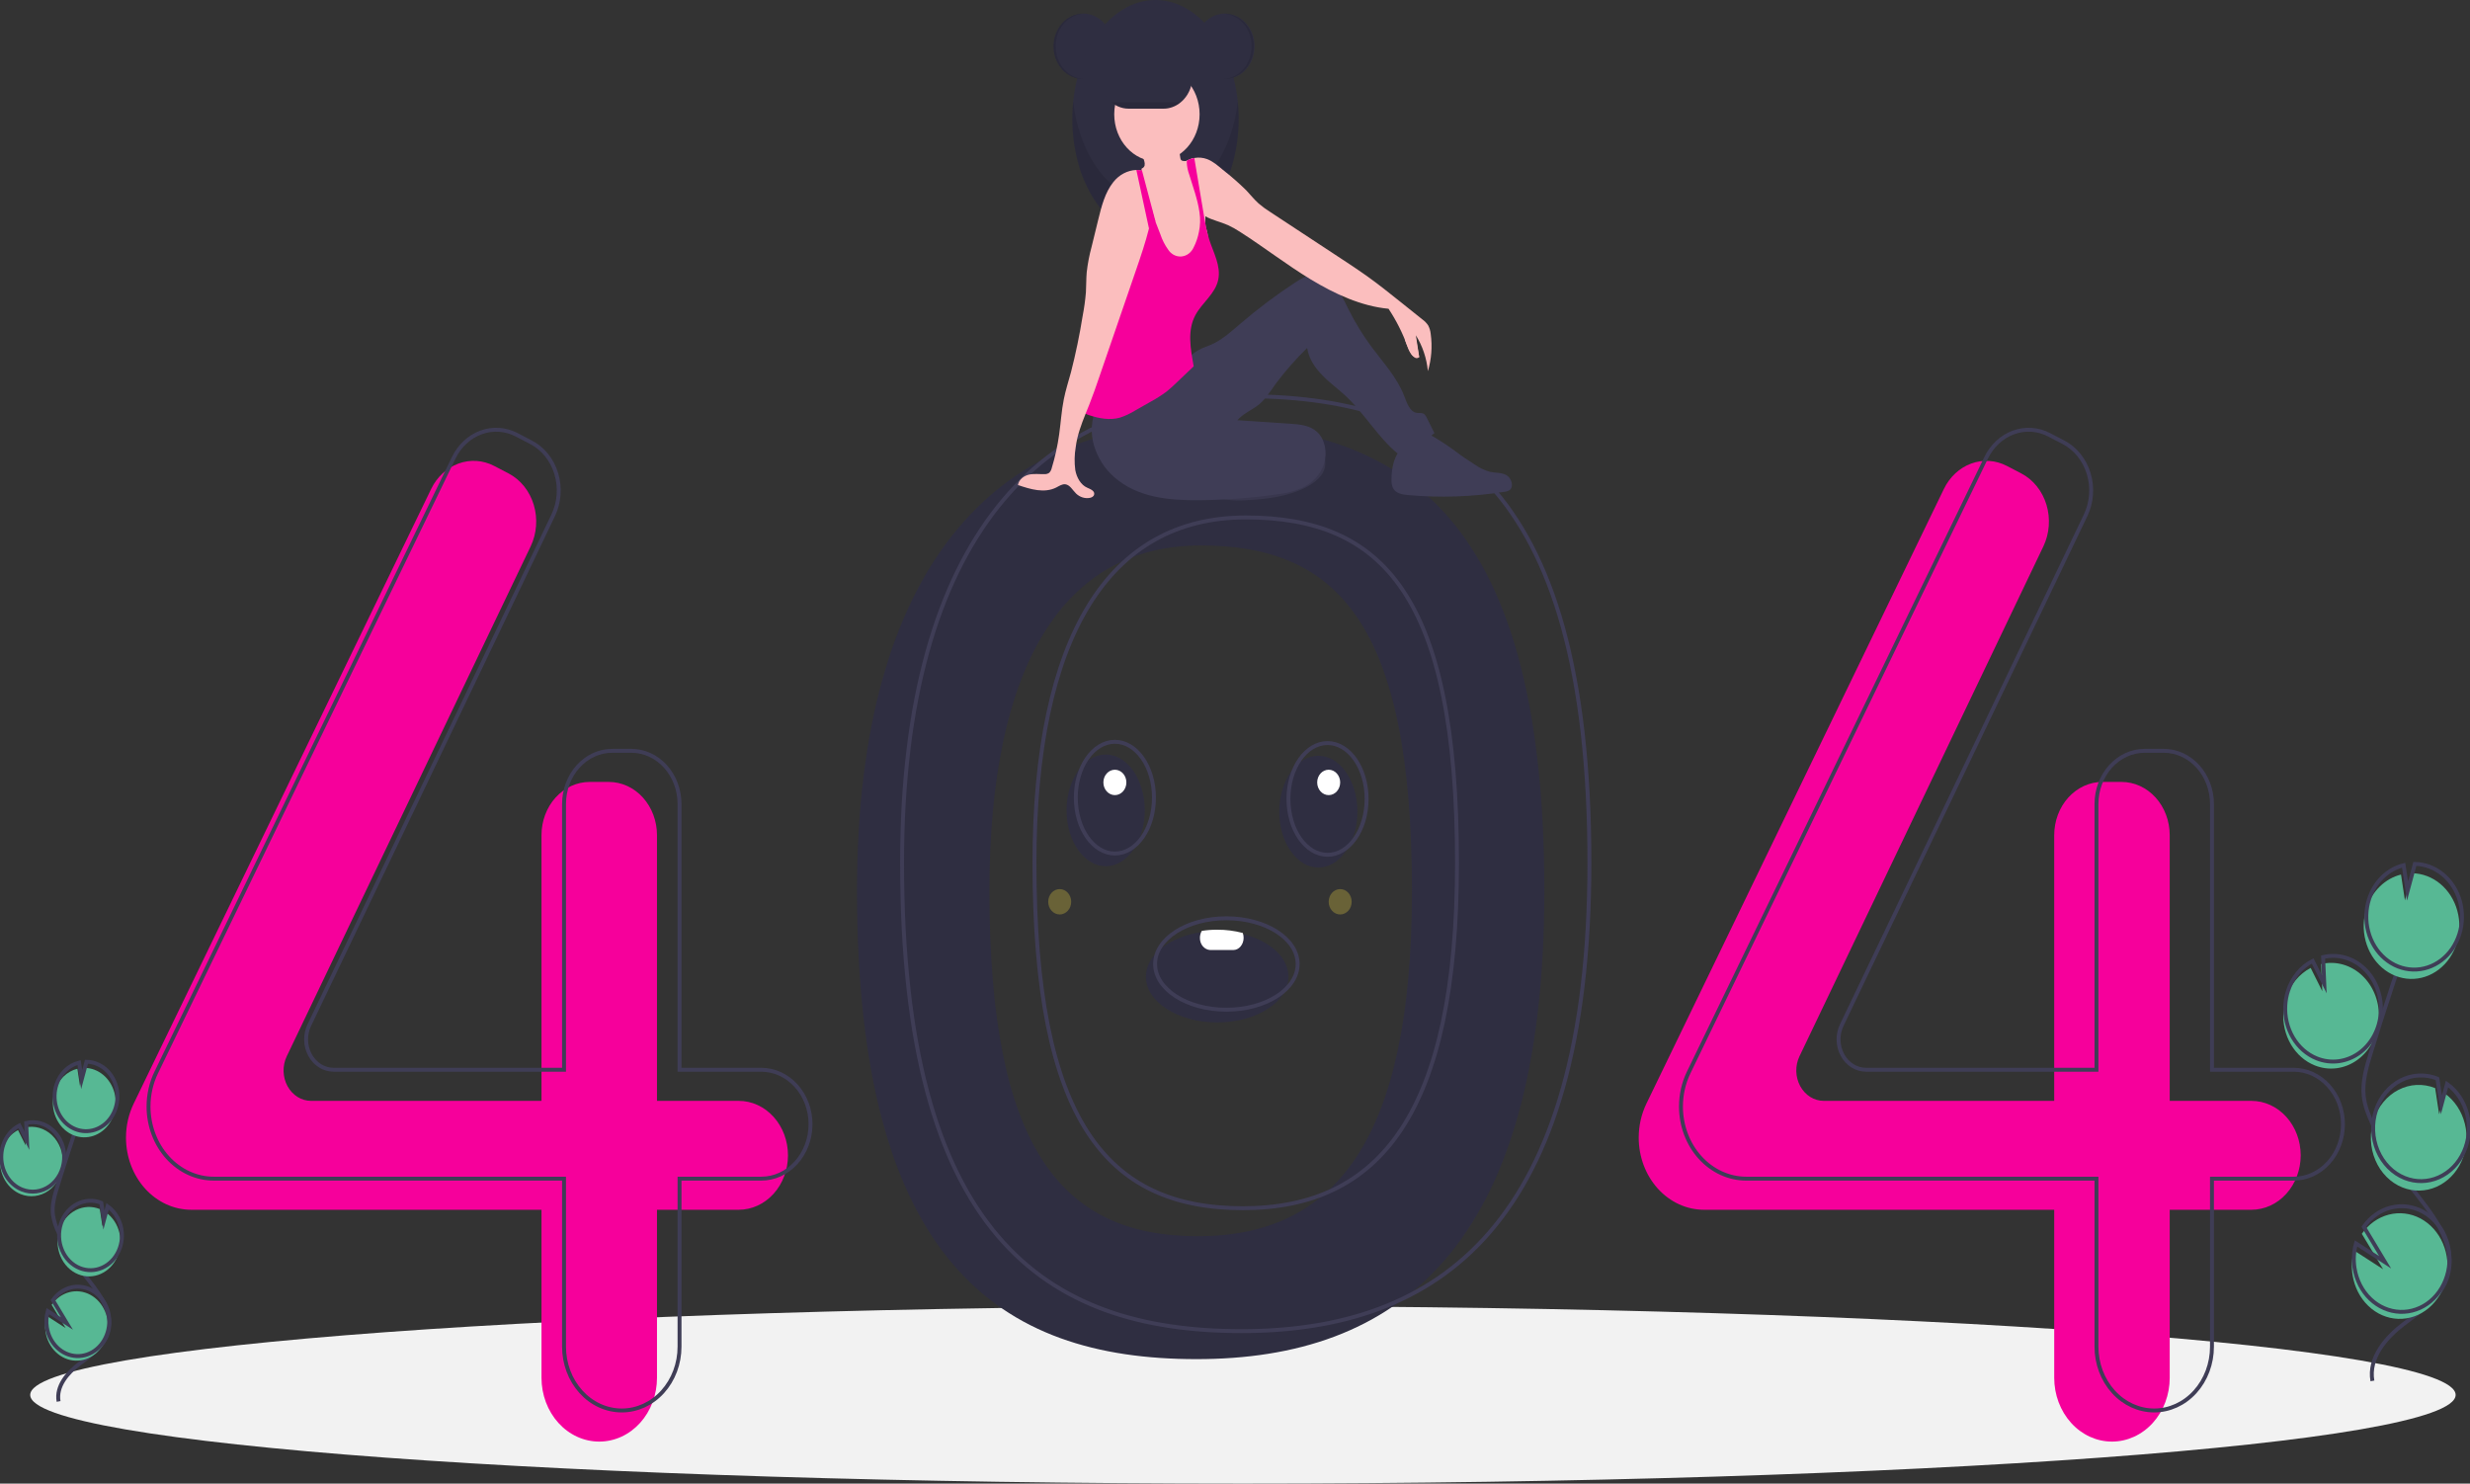 <svg
width='631'
height='379'
viewBox='0 0 631 379'
fill='none'
xmlns='http://www.w3.org/2000/svg'
>
<rect x="0" y="0" width="631" height="379" fill="#333333" stroke="none"/>
<g clip-path='url(#clip0)'>
    <path
        d='M317.524 379C488.625 379 627.33 368.857 627.33 356.346C627.33 343.834 488.625 333.692 317.524 333.692C146.423 333.692 7.719 343.834 7.719 356.346C7.719 368.857 146.423 379 317.524 379Z'
        fill='#F2F2F2'
    />
    <path
        d='M305.65 108.342C255.175 108.342 218.934 144.112 218.934 227.575C218.934 322.166 255.175 347.205 305.65 347.205C356.126 347.205 394.526 319.781 394.526 227.575C394.526 129.009 356.126 108.342 305.65 108.342ZM305.982 315.807C271.021 315.807 252.757 293.152 252.757 227.636C252.757 169.827 271.769 139.342 306.73 139.342C341.691 139.342 360.703 159.367 360.703 227.636C360.703 291.5 340.943 315.807 305.982 315.807Z'
        fill='#2F2E41'
    />
    <path
        d='M188.708 281.229H167.839V213.348C167.839 209.743 166.542 206.285 164.234 203.735C161.926 201.186 158.795 199.754 155.531 199.754H150.641C149.025 199.754 147.424 200.105 145.931 200.788C144.438 201.472 143.081 202.473 141.938 203.735C140.796 204.998 139.889 206.496 139.27 208.146C138.652 209.795 138.334 211.563 138.334 213.348V281.229H79.468C78.257 281.229 77.066 280.884 76.012 280.226C74.957 279.568 74.075 278.62 73.45 277.474C72.825 276.329 72.478 275.024 72.444 273.687C72.41 272.35 72.689 271.026 73.255 269.843L135.558 139.594C136.335 137.97 136.806 136.189 136.942 134.358C137.079 132.528 136.878 130.686 136.352 128.944C135.826 127.201 134.986 125.595 133.883 124.221C132.779 122.847 131.435 121.734 129.932 120.95L126.254 119.032C123.398 117.542 120.133 117.322 117.134 118.417C114.136 119.513 111.633 121.839 110.144 124.916L34.157 281.926C32.864 284.6 32.187 287.585 32.187 290.616C32.187 293.037 32.618 295.434 33.457 297.671C34.296 299.907 35.525 301.939 37.075 303.651C38.624 305.363 40.464 306.721 42.489 307.647C44.514 308.573 46.684 309.05 48.875 309.05H138.334V351.974C138.334 354.114 138.715 356.233 139.457 358.21C140.198 360.187 141.285 361.983 142.655 363.496C144.024 365.009 145.651 366.21 147.441 367.029C149.23 367.848 151.149 368.269 153.086 368.269H153.086C155.024 368.269 156.942 367.848 158.732 367.029C160.522 366.21 162.148 365.009 163.518 363.496C164.888 361.983 165.974 360.187 166.716 358.21C167.457 356.233 167.839 354.114 167.839 351.974V309.05H188.708C192.049 309.05 195.252 307.585 197.614 304.976C199.975 302.367 201.302 298.829 201.302 295.14C201.302 291.45 199.975 287.912 197.614 285.304C195.252 282.695 192.049 281.229 188.708 281.229Z'
        fill='#F6009B'
    />
    <path
        d='M575.157 281.229H554.287V213.348C554.287 209.743 552.99 206.285 550.682 203.735C548.374 201.186 545.244 199.754 541.98 199.754H537.089C535.473 199.754 533.873 200.105 532.379 200.788C530.886 201.472 529.529 202.473 528.387 203.735C527.244 204.998 526.337 206.496 525.719 208.146C525.1 209.795 524.782 211.563 524.782 213.348V281.229H465.916C464.705 281.229 463.514 280.884 462.46 280.226C461.406 279.568 460.523 278.62 459.898 277.474C459.273 276.329 458.926 275.024 458.892 273.687C458.858 272.35 459.138 271.026 459.703 269.843L522.007 139.594C522.783 137.97 523.254 136.189 523.391 134.358C523.527 132.528 523.326 130.686 522.8 128.944C522.275 127.201 521.435 125.595 520.331 124.221C519.228 122.847 517.883 121.734 516.38 120.95L512.702 119.032C509.846 117.542 506.581 117.322 503.583 118.417C500.584 119.513 498.081 121.839 496.593 124.916L420.606 281.926C419.312 284.6 418.635 287.585 418.635 290.616C418.635 295.505 420.393 300.194 423.523 303.651C426.653 307.108 430.897 309.05 435.324 309.05H524.782V351.974C524.782 356.296 526.336 360.44 529.103 363.496C531.869 366.552 535.622 368.269 539.534 368.269C543.447 368.269 547.199 366.552 549.966 363.496C552.733 360.44 554.287 356.296 554.287 351.974V309.05H575.157C578.497 309.05 581.7 307.585 584.062 304.976C586.423 302.367 587.75 298.829 587.75 295.14C587.75 291.45 586.423 287.912 584.062 285.304C581.7 282.695 578.497 281.229 575.157 281.229Z'
        fill='#F6009B'
    />
    <path
        d='M194.466 273.28H173.597V205.399C173.597 203.614 173.278 201.846 172.66 200.197C172.041 198.547 171.135 197.049 169.992 195.786C168.849 194.524 167.492 193.523 165.999 192.84C164.506 192.156 162.905 191.805 161.289 191.805H156.399C153.135 191.805 150.004 193.237 147.696 195.786C145.388 198.336 144.091 201.794 144.091 205.399V273.28H85.225C84.014 273.28 82.824 272.935 81.769 272.277C80.715 271.619 79.833 270.671 79.207 269.525C78.582 268.38 78.236 267.075 78.202 265.738C78.168 264.401 78.447 263.077 79.013 261.894L141.316 131.645C142.093 130.021 142.564 128.24 142.7 126.41C142.837 124.579 142.636 122.737 142.11 120.995C141.584 119.252 140.744 117.646 139.641 116.272C138.537 114.898 137.193 113.786 135.69 113.001L132.012 111.083C129.156 109.593 125.891 109.373 122.892 110.469C119.894 111.564 117.391 113.89 115.902 116.967L39.915 273.977C38.621 276.651 37.944 279.636 37.944 282.668V282.668C37.944 287.556 39.703 292.245 42.832 295.702C45.962 299.159 50.207 301.101 54.633 301.101H144.091V344.025C144.091 346.165 144.473 348.284 145.214 350.261C145.956 352.238 147.042 354.034 148.412 355.547C149.782 357.061 151.409 358.261 153.198 359.08C154.988 359.899 156.907 360.32 158.844 360.32H158.844C162.757 360.32 166.509 358.603 169.276 355.547C172.042 352.492 173.597 348.347 173.597 344.025V301.101H194.466C196.12 301.101 197.758 300.742 199.286 300.042C200.814 299.343 202.202 298.319 203.371 297.027C204.541 295.735 205.468 294.202 206.101 292.514C206.734 290.827 207.06 289.018 207.06 287.191V287.191C207.06 285.364 206.734 283.555 206.101 281.868C205.468 280.18 204.541 278.646 203.371 277.355C202.202 276.063 200.814 275.038 199.286 274.339C197.758 273.64 196.12 273.28 194.466 273.28V273.28Z'
        stroke='#3F3D56'
        stroke-miterlimit='10'
    />
    <path
        d='M585.951 273.28H565.081V205.399C565.081 201.794 563.784 198.336 561.476 195.786C559.168 193.237 556.038 191.805 552.773 191.805H547.883C546.267 191.805 544.667 192.156 543.173 192.84C541.68 193.523 540.323 194.524 539.181 195.786C538.038 197.049 537.131 198.547 536.513 200.197C535.894 201.846 535.576 203.614 535.576 205.399V273.28H476.71C475.499 273.28 474.308 272.935 473.254 272.277C472.2 271.619 471.317 270.671 470.692 269.525C470.067 268.38 469.72 267.075 469.686 265.738C469.652 264.401 469.932 263.077 470.497 261.894L532.8 131.645C533.577 130.021 534.048 128.24 534.185 126.41C534.321 124.579 534.12 122.737 533.594 120.995C533.069 119.252 532.228 117.646 531.125 116.272C530.021 114.898 528.677 113.786 527.174 113.001L523.496 111.083C520.64 109.593 517.375 109.373 514.377 110.469C511.378 111.564 508.875 113.89 507.386 116.967L431.4 273.977C430.106 276.651 429.429 279.636 429.429 282.668C429.429 287.556 431.187 292.245 434.317 295.702C437.447 299.159 441.691 301.101 446.118 301.101H535.576V344.025C535.576 348.347 537.13 352.492 539.897 355.547C542.663 358.603 546.416 360.32 550.328 360.32V360.32C554.241 360.32 557.993 358.603 560.76 355.547C563.527 352.492 565.081 348.347 565.081 344.025V301.101H585.951C587.604 301.101 589.242 300.742 590.77 300.042C592.298 299.343 593.686 298.319 594.856 297.027C596.025 295.735 596.953 294.202 597.586 292.514C598.219 290.827 598.544 289.018 598.544 287.191V287.191C598.544 283.502 597.217 279.963 594.856 277.355C592.494 274.746 589.291 273.28 585.951 273.28V273.28Z'
        stroke='#3F3D56'
        stroke-miterlimit='10'
    />
    <path
        d='M317.165 101.188C266.689 101.188 230.448 136.958 230.448 220.421C230.448 315.012 266.689 340.051 317.165 340.051C367.641 340.051 406.041 312.627 406.041 220.421C406.041 121.855 367.641 101.188 317.165 101.188ZM317.497 308.653C282.536 308.653 264.271 285.998 264.271 220.482C264.271 162.673 283.284 132.188 318.245 132.188C353.205 132.188 372.218 152.213 372.218 220.482C372.218 284.346 352.457 308.653 317.497 308.653V308.653Z'
        stroke='#3F3D56'
        stroke-miterlimit='10'
    />
    <path
        d='M276.705 20.209C280.89 20.209 284.282 16.462 284.282 11.839C284.282 7.217 280.89 3.47 276.705 3.47C272.52 3.47 269.128 7.217 269.128 11.839C269.128 16.462 272.52 20.209 276.705 20.209Z'
        fill='#2F2E41'
    />
    <path
        d='M295.186 60.83C306.923 60.83 316.439 47.213 316.439 30.415C316.439 13.617 306.923 0 295.186 0C283.449 0 273.934 13.617 273.934 30.415C273.934 47.213 283.449 60.83 295.186 60.83Z'
        fill='#2F2E41'
    />
    <path
        opacity='0.1'
        d='M295.186 51.644C284.54 51.644 275.722 40.44 274.175 25.822C274.014 27.346 273.933 28.88 273.934 30.415C273.934 47.213 283.449 60.83 295.186 60.83C306.923 60.83 316.439 47.213 316.439 30.415C316.439 28.88 316.358 27.346 316.197 25.822C314.65 40.44 305.833 51.644 295.186 51.644Z'
        fill='black'
    />
    <path
        d='M338.432 119.486C337.976 121.558 336.008 123.217 333.829 124.376C329.247 126.813 323.595 127.541 318.112 127.785C316.714 127.879 315.311 127.85 313.916 127.699C311.214 127.41 308.679 126.123 306.722 124.046C306.582 123.945 306.467 123.807 306.389 123.644C306.311 123.482 306.271 123.3 306.274 123.116C306.276 122.931 306.321 122.751 306.404 122.591C306.487 122.431 306.605 122.297 306.747 122.201C309.666 118.66 314.536 116.488 319.443 114.925C323.163 113.739 329.651 110.669 333.708 111.083C337.639 111.485 339.009 116.87 338.432 119.486Z'
        fill='#3F3D56'
    />
    <path
        opacity='0.1'
        d='M338.432 119.486C337.976 121.558 336.008 123.217 333.829 124.376C329.247 126.813 323.595 127.541 318.112 127.785C316.714 127.879 315.311 127.85 313.916 127.699C311.214 127.41 308.679 126.123 306.722 124.046C306.582 123.945 306.467 123.807 306.389 123.644C306.311 123.482 306.271 123.3 306.274 123.116C306.276 122.931 306.321 122.751 306.404 122.591C306.487 122.431 306.605 122.297 306.747 122.201C309.666 118.66 314.536 116.488 319.443 114.925C323.163 113.739 329.651 110.669 333.708 111.083C337.639 111.485 339.009 116.87 338.432 119.486Z'
        fill='black'
    />
    <path
        d='M280.172 104.003C278.773 107.031 278.52 110.548 279.468 113.782C280.432 116.992 282.237 119.813 284.653 121.889C290.582 127.138 298.742 127.861 306.34 127.788C312.998 127.724 319.648 127.22 326.252 126.28C328.466 126.064 330.641 125.506 332.714 124.623C335.194 123.438 337.373 121.264 338.256 118.444C339.138 115.623 338.512 112.169 336.415 110.287C334.573 108.633 332.032 108.405 329.662 108.248L316.103 107.348C317.442 105.85 319.226 105.003 320.857 103.915C323.022 102.47 324.46 100.045 326.034 97.859C328.458 94.658 331.097 91.662 333.926 88.896C334.367 91.692 335.969 93.988 337.854 95.917C339.738 97.847 341.911 99.4 343.87 101.237C348.615 105.686 352.031 111.725 357.021 115.833C360.454 114.837 363.663 113.067 366.447 110.636L364.507 106.755C364.346 106.356 364.094 106.009 363.776 105.748C363.227 105.375 362.52 105.567 361.882 105.462C360.179 105.18 359.435 103.007 358.766 101.253C356.931 96.439 353.417 92.703 350.416 88.666C348.201 85.685 346.236 82.489 344.545 79.115C343.537 77.103 342.614 75.008 341.246 73.274C339.878 71.541 337.961 70.178 335.879 70.173C334.039 70.169 332.342 71.2 330.761 72.238C325.944 75.399 321.309 78.886 316.883 82.682C314.566 84.668 312.265 86.766 309.548 87.984C308.404 88.497 307.198 88.847 306.1 89.471C304.178 90.564 302.719 92.413 301.149 94.054C295.547 99.907 287.878 103.7 280.172 104.003Z'
        fill='#3F3D56'
    />
    <path
        d='M308.525 62.34C308.462 64.13 308.118 65.893 307.507 67.552C307.197 68.379 306.737 69.127 306.154 69.749C305.571 70.371 304.879 70.853 304.12 71.167C303.042 71.486 301.911 71.526 300.817 71.285C299.863 71.175 298.943 70.829 298.126 70.273C296.855 69.307 296.221 67.584 295.99 65.898C295.759 64.214 295.862 62.493 295.715 60.797C295.571 59.427 295.335 58.071 295.009 56.739C294.909 56.296 294.807 55.855 294.707 55.414C294.609 54.973 294.513 54.532 294.425 54.092C294.343 53.677 294.268 53.261 294.203 52.842C294.149 52.489 294.101 52.134 294.066 51.777C294.034 50.718 293.874 49.668 293.591 48.656C293.326 47.999 292.993 47.378 292.601 46.804C292.432 46.539 292.27 46.273 292.12 45.998C291.687 45.282 291.486 44.425 291.549 43.567C291.567 43.434 291.596 43.304 291.636 43.177C291.651 43.128 291.667 43.079 291.686 43.032C291.852 42.982 292.005 42.888 292.131 42.758C292.257 42.629 292.352 42.467 292.408 42.287C292.472 41.901 292.442 41.503 292.322 41.134C292.183 40.618 291.994 40.12 291.758 39.65C291.603 39.339 291.076 38.78 291.072 38.425C291.065 37.71 292.329 37.135 292.841 36.853C294.403 35.989 296.146 35.599 297.89 35.722C299.008 35.806 300.22 36.185 300.837 37.22C301.392 38.153 301.318 39.362 301.554 40.446C301.579 40.603 301.64 40.751 301.73 40.876C301.851 40.998 302.002 41.075 302.164 41.097C302.438 41.157 302.719 41.169 302.996 41.133H302.998C303.071 41.127 303.144 41.115 303.216 41.099C303.648 41.011 304.056 40.816 304.41 40.529C304.639 40.462 304.87 40.407 305.103 40.364C305.112 40.363 305.121 40.361 305.13 40.358C306.056 43.585 306.176 47.045 306.934 50.331C307.309 51.967 307.847 53.581 307.923 55.263C307.928 55.337 307.93 55.412 307.932 55.488C307.943 56.029 307.904 56.574 307.925 57.113C307.932 57.355 307.956 57.597 307.999 57.835C308.081 58.218 308.185 58.596 308.307 58.966L308.313 58.984C308.348 59.103 308.381 59.223 308.409 59.344C308.429 59.431 308.448 59.517 308.462 59.605L308.464 59.611C308.601 60.513 308.622 61.432 308.525 62.34Z'
        fill='#FBBEBE'
    />
    <path
        d='M295.555 41.234C301.577 41.234 306.458 35.842 306.458 29.19C306.458 22.539 301.577 17.147 295.555 17.147C289.533 17.147 284.651 22.539 284.651 29.19C284.651 35.842 289.533 41.234 295.555 41.234Z'
        fill='#FBBEBE'
    />
    <path
        d='M364.779 94.809C364.463 91.523 363.406 88.377 361.704 85.66C361.987 87.517 362.27 89.374 362.554 91.23C362.201 91.343 361.826 91.34 361.475 91.221C361.124 91.101 360.812 90.871 360.577 90.559C360.118 89.926 359.767 89.206 359.54 88.434C358.301 85.037 356.682 81.826 354.719 78.875C347.777 78.236 340.916 75.057 334.811 71.353C328.706 67.65 322.991 63.21 316.967 59.35C315.922 58.653 314.834 58.039 313.71 57.513C311.825 56.678 309.709 56.245 307.922 55.263C307.802 55.198 307.682 55.129 307.564 55.057C307.16 54.815 306.778 54.531 306.422 54.21C306.229 54.037 306.047 53.852 305.875 53.655C304.983 52.509 304.276 51.203 303.785 49.793C302.826 47.449 302.484 44.622 301.526 42.279C301.966 41.825 302.461 41.439 302.996 41.134H302.997C303.075 41.089 303.153 41.046 303.232 41.005C303.611 40.808 304.005 40.649 304.409 40.529C304.638 40.462 304.869 40.407 305.102 40.364C305.112 40.363 305.121 40.361 305.13 40.358C306.21 40.164 307.316 40.26 308.355 40.64C309.874 41.207 311.155 42.34 312.432 43.412C314.506 45.026 316.496 46.769 318.392 48.633C319.445 49.748 320.406 50.972 321.539 51.985C322.48 52.788 323.473 53.514 324.509 54.159C330.639 58.192 336.769 62.225 342.9 66.257C344.976 67.623 347.053 68.989 349.082 70.434C352.165 72.63 355.136 75.01 358.106 77.388C359.856 78.789 361.606 80.19 363.355 81.591C363.928 81.996 364.432 82.51 364.842 83.11C365.204 83.791 365.43 84.551 365.502 85.337C365.941 88.513 365.693 91.759 364.779 94.809Z'
        fill='#FBBEBE'
    />
    <path
        d='M311.229 71.397C310.493 75.041 307.159 77.244 305.417 80.444C303.251 84.417 304.134 89.034 304.947 93.584C303.461 94.999 301.975 96.413 300.488 97.828C299.667 98.606 298.847 99.387 297.963 100.075C296.675 101.028 295.329 101.882 293.935 102.631C292.619 103.378 291.303 104.126 289.987 104.874C288.764 105.634 287.468 106.241 286.123 106.683C283.53 107.418 280.777 106.903 278.212 106.052C277.909 105.964 277.618 105.833 277.347 105.662C277.187 105.557 277.047 105.417 276.936 105.252C276.684 104.751 276.592 104.17 276.676 103.605C276.936 98.836 277.992 94.168 279.043 89.534C279.605 86.754 280.361 84.026 281.303 81.375C282.228 79.103 283.29 76.903 284.484 74.79C285.801 72.131 287.362 69.628 289.141 67.321C290.007 66.433 290.736 65.395 291.299 64.247C291.956 62.593 291.702 60.697 291.835 58.897C291.937 57.544 292.262 56.223 292.795 55V54.998C293.079 54.339 293.422 53.713 293.818 53.128C293.998 53.589 294.177 54.05 294.356 54.51C294.474 54.812 294.591 55.114 294.707 55.414C294.859 55.802 295.009 56.189 295.158 56.574C295.589 57.68 296.019 58.786 296.448 59.891C296.912 61.283 297.573 62.584 298.407 63.747C298.788 64.342 299.302 64.818 299.9 65.128C300.497 65.439 301.157 65.572 301.815 65.516C302.474 65.461 303.107 65.218 303.655 64.81C304.203 64.403 304.645 63.846 304.94 63.194C305.561 61.975 306.011 60.66 306.274 59.293C306.639 57.628 306.689 55.898 306.422 54.21C305.977 50.96 304.725 47.641 303.816 44.622C303.446 43.615 303.232 42.547 303.182 41.462C303.184 41.34 303.195 41.219 303.216 41.099C303.221 41.068 303.227 41.036 303.232 41.005C303.611 40.808 304.005 40.649 304.409 40.529C304.639 40.462 304.87 40.407 305.102 40.364C305.903 45.149 306.704 49.934 307.507 54.718C307.525 54.831 307.546 54.943 307.564 55.057C307.679 55.743 307.795 56.429 307.924 57.113C308.041 57.733 308.167 58.352 308.307 58.966L308.313 58.984C308.361 59.193 308.41 59.399 308.462 59.605L308.464 59.611C308.606 60.175 308.765 60.734 308.945 61.285C310.031 64.606 311.925 67.95 311.229 71.397Z'
        fill='#F6009B'
    />
    <path
        d='M355.479 122.602C355.445 123.304 355.568 124.005 355.838 124.642C356.52 126.019 358.157 126.332 359.574 126.461C367.851 127.213 376.177 126.932 384.397 125.626C384.843 125.592 385.276 125.444 385.661 125.193C386.829 124.288 386.109 122.082 384.833 121.376C383.557 120.67 382.042 120.84 380.642 120.534C379.251 120.147 377.927 119.513 376.72 118.655C373.881 116.853 371.083 114.975 368.326 113.019C366.685 111.855 364.748 110.613 362.899 111.303C357.892 113.174 355.446 116.637 355.479 122.602Z'
        fill='#3F3D56'
    />
    <path
        d='M294.467 53.836V53.838C294.454 53.924 294.441 54.008 294.424 54.092C294.404 54.23 294.38 54.371 294.356 54.51C294.127 55.806 293.846 57.096 293.522 58.378C292.635 61.92 291.447 65.404 290.268 68.838C287.104 78.044 283.94 87.251 280.775 96.458C279.976 98.777 279.18 101.098 278.272 103.37C277.969 104.127 277.657 104.89 277.347 105.662C276.234 108.424 275.166 111.276 274.811 114.215C274.48 116.15 274.442 118.131 274.698 120.08C275.053 122.007 276.112 123.889 277.77 124.601C278.579 124.95 279.738 125.418 279.516 126.346C279.396 126.857 278.871 127.106 278.4 127.191C277.778 127.301 277.141 127.258 276.536 127.065C275.93 126.873 275.37 126.535 274.896 126.077C274.011 125.209 273.331 123.86 272.154 123.715C271.339 123.617 270.588 124.156 269.842 124.534C266.796 126.071 263.248 124.995 260.049 123.903C260.3 122.472 261.601 121.529 262.893 121.243C264.185 120.955 265.521 121.159 266.839 121.121C267.26 121.146 267.679 121.027 268.038 120.78C268.359 120.454 268.585 120.028 268.685 119.559C269.533 116.781 270.165 113.928 270.572 111.031C270.997 108.003 271.174 104.929 271.78 101.939C272.251 99.606 272.98 97.346 273.604 95.056C274.812 90.34 275.804 85.56 276.576 80.734C276.966 78.729 277.246 76.7 277.413 74.657C277.518 72.963 277.468 71.261 277.616 69.573C277.864 67.376 278.279 65.207 278.856 63.087C279.422 60.775 279.987 58.463 280.551 56.153C281.388 52.734 282.286 49.182 284.408 46.525C285.145 45.589 286.048 44.83 287.061 44.296C288.074 43.762 289.176 43.463 290.298 43.418C290.718 43.417 291.138 43.467 291.549 43.567C291.617 43.585 291.685 43.603 291.754 43.624C292.202 43.753 292.631 43.95 293.031 44.208C293.685 43.748 294.018 43.91 294.452 44.618C294.833 45.368 295.012 46.222 294.969 47.08C295.006 49.345 294.838 51.608 294.467 53.836Z'
        fill='#FBBEBE'
    />
    <path
        d='M295.186 56.543L295.158 56.574L295.009 56.739L293.523 58.378L292.795 55L290.298 43.418C290.719 43.417 291.138 43.467 291.549 43.567C291.567 43.434 291.596 43.303 291.636 43.177L291.754 43.624L292.6 46.804L294.203 52.842L294.467 53.836V53.838L295.186 56.543Z'
        fill='#F6009B'
    />
    <path
        d='M304.615 19.593C304.613 20.666 304.421 21.727 304.048 22.717C303.675 23.708 303.129 24.607 302.441 25.364C302.192 25.639 301.925 25.895 301.642 26.127C300.367 27.189 298.814 27.764 297.217 27.765H288.351C286.392 27.761 284.514 26.899 283.129 25.368C281.745 23.837 280.968 21.761 280.968 19.597C280.968 17.433 281.745 15.357 283.129 13.826C284.514 12.295 286.392 11.433 288.351 11.43H297.217C299.176 11.435 301.054 12.297 302.44 13.826C303.826 15.356 304.608 17.429 304.615 19.593Z'
        fill='#2F2E41'
    />
    <path
        d='M312.927 20.209C317.111 20.209 320.504 16.462 320.504 11.839C320.504 7.217 317.111 3.47 312.927 3.47C308.742 3.47 305.35 7.217 305.35 11.839C305.35 16.462 308.742 20.209 312.927 20.209Z'
        fill='#2F2E41'
    />
    <path
        opacity='0.1'
        d='M312.742 3.47C312.649 3.47 312.557 3.474 312.465 3.478C314.425 3.557 316.281 4.472 317.642 6.031C319.004 7.591 319.765 9.673 319.765 11.839C319.765 14.006 319.004 16.088 317.642 17.647C316.281 19.207 314.425 20.122 312.465 20.201C312.557 20.204 312.649 20.209 312.742 20.209C314.752 20.209 316.679 19.327 318.1 17.757C319.521 16.188 320.319 14.059 320.319 11.839C320.319 9.62 319.521 7.491 318.1 5.921C316.679 4.352 314.752 3.47 312.742 3.47Z'
        fill='black'
    />
    <path
        opacity='0.1'
        d='M276.705 3.47C276.798 3.47 276.89 3.474 276.982 3.478C275.022 3.557 273.166 4.472 271.805 6.031C270.443 7.591 269.683 9.673 269.683 11.839C269.683 14.006 270.443 16.088 271.805 17.647C273.166 19.207 275.022 20.122 276.982 20.201C276.89 20.204 276.798 20.209 276.705 20.209C274.697 20.207 272.771 19.324 271.352 17.755C269.932 16.185 269.135 14.058 269.135 11.839C269.135 9.621 269.932 7.493 271.352 5.924C272.771 4.355 274.697 3.472 276.705 3.47Z'
        fill='black'
    />
    <path
        opacity='0.1'
        d='M301.642 26.127C300.367 27.189 298.814 27.764 297.217 27.765H288.351C286.754 27.764 285.2 27.189 283.925 26.127H301.642Z'
        fill='black'
    />
    <path
        d='M358.896 86.77C358.896 86.77 360.806 92.849 362.554 91.23L361.16 83.284L358.896 86.77Z'
        fill='#FBBEBE'
    />
    <path
        d='M591.34 272.169C593.119 272.883 595.024 273.131 596.905 272.894C598.786 272.656 600.591 271.939 602.178 270.8C603.765 269.66 605.091 268.129 606.051 266.327C607.011 264.525 607.579 262.501 607.711 260.415C607.842 258.329 607.532 256.238 606.807 254.306C606.082 252.375 604.96 250.656 603.531 249.285C602.101 247.914 600.403 246.929 598.57 246.406C596.737 245.884 594.819 245.839 592.968 246.275L593.274 253.224L590.297 247.269C587.376 248.785 585.119 251.52 584.023 254.873C583.633 256.048 583.397 257.277 583.32 258.525C583.132 261.453 583.813 264.369 585.26 266.831C586.708 269.293 588.842 271.167 591.34 272.169Z'
        fill='#57B894'
    />
    <path
        d='M606.068 352.767C605.018 346.857 609.571 341.618 614.068 338.212C618.565 334.807 623.82 331.461 625.355 325.681C627.56 317.375 620.991 309.768 615.878 303.209C612.085 298.34 608.827 292.993 606.174 287.278C605.11 284.986 604.132 282.591 603.853 280.034C603.449 276.352 604.52 272.689 605.599 269.177C609.193 257.477 613.036 245.876 617.127 234.373'
        stroke='#3F3D56'
        stroke-miterlimit='10'
    />
    <path
        d='M591.843 270.379C593.622 271.094 595.527 271.342 597.408 271.105C599.289 270.867 601.094 270.15 602.681 269.011C604.268 267.871 605.594 266.34 606.554 264.538C607.514 262.736 608.082 260.712 608.213 258.626C608.345 256.54 608.035 254.449 607.31 252.517C606.585 250.586 605.463 248.867 604.034 247.496C602.604 246.125 600.906 245.14 599.073 244.617C597.24 244.095 595.322 244.05 593.471 244.486L593.777 251.435L590.8 245.479C587.879 246.996 585.622 249.731 584.526 253.084C584.136 254.259 583.9 255.488 583.823 256.736C583.635 259.664 584.316 262.58 585.763 265.042C587.211 267.504 589.345 269.378 591.843 270.379V270.379Z'
        stroke='#3F3D56'
        stroke-miterlimit='10'
    />
    <path
        d='M604.575 231.973C605.273 229.845 606.445 227.946 607.982 226.449C609.52 224.953 611.374 223.909 613.373 223.412L614.379 230.018L616.245 223.08C618.836 223.122 621.347 224.073 623.417 225.795C625.486 227.516 627.007 229.92 627.759 232.659C628.511 235.397 628.456 238.329 627.602 241.031C626.747 243.733 625.137 246.064 623.004 247.69C620.872 249.315 618.327 250.149 615.737 250.073C613.147 249.996 610.646 249.012 608.595 247.264C606.544 245.515 605.049 243.091 604.327 240.343C603.604 237.594 603.691 234.663 604.575 231.973H604.575Z'
        fill='#57B894'
    />
    <path
        d='M605.246 229.588C605.944 227.46 607.116 225.56 608.653 224.064C610.191 222.568 612.044 221.523 614.044 221.026L615.05 227.633L616.916 220.694C619.507 220.737 622.018 221.687 624.088 223.409C626.157 225.131 627.678 227.535 628.43 230.273C629.182 233.012 629.127 235.944 628.272 238.645C627.418 241.347 625.808 243.679 623.675 245.304C621.543 246.929 618.998 247.764 616.408 247.687C613.817 247.611 611.316 246.627 609.266 244.878C607.215 243.129 605.72 240.705 604.998 237.957C604.275 235.209 604.362 232.278 605.246 229.588H605.246Z'
        stroke='#3F3D56'
        stroke-miterlimit='10'
    />
    <path
        d='M613.732 303.342C616.554 304.473 619.653 304.417 622.44 303.186C625.227 301.954 627.506 299.633 628.842 296.665C630.179 293.697 630.481 290.289 629.689 287.091C628.897 283.893 627.068 281.129 624.55 279.325L623.116 284.657L622.1 277.973C622.089 277.968 622.079 277.963 622.068 277.96C620.559 277.354 618.957 277.083 617.353 277.161C615.749 277.24 614.174 277.666 612.719 278.417C611.265 279.168 609.958 280.228 608.874 281.537C607.791 282.846 606.951 284.377 606.404 286.045C605.856 287.712 605.611 289.482 605.683 291.254C605.755 293.026 606.143 294.764 606.823 296.371C607.504 297.977 608.464 299.42 609.65 300.616C610.835 301.812 612.222 302.739 613.732 303.342H613.732Z'
        fill='#57B894'
    />
    <path
        d='M614.314 300.926C617.136 302.057 620.235 302.001 623.022 300.769C625.809 299.538 628.088 297.217 629.424 294.249C630.761 291.28 631.063 287.873 630.271 284.675C629.479 281.477 627.65 278.713 625.132 276.909L623.698 282.241L622.682 275.557C622.672 275.551 622.661 275.547 622.65 275.544C621.141 274.938 619.539 274.666 617.935 274.745C616.331 274.823 614.756 275.25 613.301 276.001C611.847 276.752 610.54 277.812 609.456 279.121C608.373 280.429 607.533 281.961 606.986 283.628C606.438 285.296 606.193 287.066 606.265 288.837C606.337 290.609 606.725 292.348 607.405 293.954C608.086 295.561 609.046 297.003 610.232 298.2C611.417 299.396 612.804 300.322 614.314 300.926H614.314Z'
        stroke='#3F3D56'
        stroke-miterlimit='10'
    />
    <path
        d='M601.007 325.764C601.492 328.813 602.912 331.585 605.028 333.615C607.144 335.645 609.827 336.81 612.628 336.915C615.429 337.019 618.178 336.056 620.413 334.188C622.647 332.319 624.233 329.659 624.902 326.653C625.572 323.646 625.286 320.477 624.091 317.677C622.897 314.876 620.867 312.615 618.342 311.271C615.816 309.927 612.95 309.584 610.223 310.297C607.495 311.011 605.073 312.739 603.363 315.191L608.808 324.245L601.367 319.44C600.79 321.485 600.667 323.654 601.007 325.764Z'
        fill='#57B894'
    />
    <path
        d='M601.511 323.975C601.996 327.024 603.416 329.796 605.532 331.826C607.647 333.856 610.331 335.021 613.132 335.125C615.933 335.23 618.682 334.267 620.917 332.398C623.151 330.53 624.736 327.87 625.406 324.863C626.076 321.857 625.789 318.688 624.595 315.888C623.4 313.087 621.37 310.825 618.845 309.482C616.32 308.138 613.454 307.795 610.727 308.508C607.999 309.222 605.577 310.95 603.866 313.402L609.312 322.456L601.871 317.651C601.294 319.696 601.171 321.865 601.511 323.975V323.975Z'
        stroke='#3F3D56'
        stroke-miterlimit='10'
    />
    <path
        d='M5.29 305.058C6.459 305.527 7.71 305.69 8.946 305.534C10.182 305.378 11.368 304.907 12.411 304.159C13.453 303.41 14.325 302.404 14.955 301.22C15.586 300.036 15.959 298.706 16.045 297.336C16.131 295.965 15.928 294.591 15.452 293.322C14.975 292.053 14.238 290.924 13.299 290.023C12.36 289.122 11.244 288.475 10.04 288.132C8.836 287.788 7.576 287.759 6.359 288.045L6.56 292.611L4.605 288.698C2.685 289.694 1.202 291.491 0.482 293.695C0.226 294.466 0.071 295.274 0.02 296.094C-0.103 298.018 0.344 299.934 1.295 301.551C2.246 303.169 3.648 304.4 5.29 305.058Z'
        fill='#57B894'
    />
    <path
        d='M14.967 358.013C14.277 354.13 17.268 350.687 20.223 348.45C23.178 346.212 26.63 344.014 27.639 340.217C29.087 334.759 24.771 329.762 21.412 325.452C18.92 322.253 16.78 318.74 15.036 314.985C14.278 313.51 13.762 311.899 13.511 310.226C13.246 307.807 13.95 305.4 14.659 303.092C17.02 295.406 19.545 287.783 22.233 280.226'
        stroke='#3F3D56'
        stroke-miterlimit='10'
    />
    <path
        d='M5.621 303.882C6.79 304.352 8.041 304.515 9.277 304.359C10.513 304.203 11.699 303.732 12.742 302.983C13.784 302.234 14.655 301.228 15.286 300.044C15.917 298.86 16.29 297.531 16.376 296.16C16.462 294.789 16.259 293.416 15.783 292.147C15.306 290.878 14.569 289.748 13.63 288.848C12.691 287.947 11.575 287.299 10.371 286.956C9.167 286.613 7.907 286.583 6.69 286.87L6.891 291.436L4.936 287.523C3.016 288.519 1.533 290.316 0.813 292.519C0.557 293.291 0.402 294.099 0.351 294.919C0.228 296.842 0.675 298.758 1.626 300.376C2.577 301.993 3.98 303.224 5.621 303.882V303.882Z'
        stroke='#3F3D56'
        stroke-miterlimit='10'
    />
    <path
        d='M13.986 278.649C14.444 277.251 15.214 276.003 16.224 275.02C17.235 274.037 18.452 273.35 19.766 273.024L20.427 277.364L21.653 272.806C23.355 272.833 25.005 273.458 26.365 274.589C27.725 275.721 28.724 277.3 29.218 279.099C29.712 280.898 29.676 282.825 29.114 284.6C28.553 286.375 27.495 287.907 26.094 288.975C24.693 290.043 23.021 290.591 21.319 290.541C19.617 290.49 17.974 289.844 16.627 288.695C15.279 287.546 14.297 285.953 13.822 284.148C13.348 282.342 13.405 280.416 13.986 278.649Z'
        fill='#57B894'
    />
    <path
        d='M14.426 277.081C14.885 275.683 15.655 274.435 16.665 273.452C17.675 272.469 18.893 271.783 20.206 271.456L20.867 275.797L22.093 271.238C23.796 271.266 25.446 271.891 26.805 273.022C28.165 274.153 29.164 275.733 29.659 277.532C30.153 279.331 30.116 281.257 29.555 283.032C28.993 284.808 27.936 286.34 26.535 287.407C25.133 288.475 23.461 289.024 21.759 288.973C20.058 288.923 18.415 288.277 17.067 287.127C15.72 285.978 14.738 284.386 14.263 282.58C13.788 280.775 13.845 278.849 14.426 277.081V277.081Z'
        stroke='#3F3D56'
        stroke-miterlimit='10'
    />
    <path
        d='M20.002 325.54C21.856 326.282 23.892 326.246 25.723 325.437C27.554 324.628 29.051 323.103 29.93 321.152C30.808 319.202 31.006 316.963 30.486 314.862C29.966 312.761 28.764 310.945 27.109 309.76L26.167 313.263L25.499 308.871C25.493 308.868 25.486 308.865 25.479 308.863C24.487 308.465 23.434 308.286 22.38 308.337C21.326 308.389 20.292 308.669 19.336 309.162C18.38 309.656 17.521 310.352 16.809 311.212C16.097 312.072 15.545 313.079 15.185 314.174C14.826 315.27 14.665 316.433 14.712 317.597C14.759 318.761 15.014 319.904 15.461 320.959C15.909 322.015 16.54 322.963 17.319 323.749C18.098 324.534 19.01 325.143 20.002 325.54Z'
        fill='#57B894'
    />
    <path
        d='M20.385 323.952C22.238 324.695 24.275 324.658 26.106 323.849C27.937 323.04 29.434 321.515 30.312 319.565C31.191 317.615 31.389 315.376 30.869 313.275C30.349 311.174 29.147 309.358 27.492 308.172L26.55 311.676L25.882 307.284C25.876 307.28 25.869 307.278 25.862 307.275C24.87 306.878 23.818 306.7 22.764 306.753C21.711 306.805 20.677 307.085 19.722 307.579C17.792 308.575 16.3 310.377 15.574 312.589C14.848 314.8 14.947 317.24 15.849 319.371C16.751 321.502 18.383 323.15 20.385 323.952V323.952Z'
        stroke='#3F3D56'
        stroke-miterlimit='10'
    />
    <path
        d='M11.642 340.271C11.961 342.274 12.893 344.096 14.284 345.429C15.674 346.763 17.437 347.529 19.277 347.597C21.118 347.666 22.924 347.033 24.392 345.805C25.86 344.578 26.901 342.83 27.342 340.855C27.782 338.88 27.593 336.798 26.809 334.958C26.024 333.118 24.69 331.632 23.031 330.749C21.372 329.866 19.489 329.64 17.697 330.109C15.905 330.578 14.313 331.714 13.19 333.325L16.768 339.273L11.879 336.116C11.499 337.46 11.418 338.885 11.642 340.271Z'
        fill='#57B894'
    />
    <path
        d='M11.972 339.095C12.291 341.099 13.223 342.92 14.614 344.254C16.004 345.588 17.767 346.353 19.607 346.422C21.448 346.49 23.254 345.858 24.722 344.63C26.19 343.402 27.232 341.654 27.672 339.679C28.112 337.704 27.924 335.622 27.139 333.782C26.354 331.942 25.02 330.456 23.361 329.573C21.702 328.691 19.819 328.465 18.027 328.934C16.235 329.403 14.644 330.538 13.52 332.149L17.098 338.098L12.209 334.94C11.83 336.284 11.748 337.709 11.972 339.095V339.095Z'
        stroke='#3F3D56'
        stroke-miterlimit='10'
    />
    <path
        d='M282.464 221.287C287.978 221.287 292.448 214.897 292.448 207.015C292.448 199.133 287.978 192.744 282.464 192.744C276.95 192.744 272.479 199.133 272.479 207.015C272.479 214.897 276.95 221.287 282.464 221.287Z'
        fill='#2F2E41'
    />
    <path
        d='M336.79 221.611C342.304 221.611 346.774 215.222 346.774 207.34C346.774 199.458 342.304 193.068 336.79 193.068C331.276 193.068 326.806 199.458 326.806 207.34C326.806 215.222 331.276 221.611 336.79 221.611Z'
        fill='#2F2E41'
    />
    <path
        d='M329.155 249.506C329.155 255.954 321.003 261.183 310.949 261.183C300.894 261.183 292.742 255.954 292.742 249.506C292.742 243.921 298.856 239.25 307.026 238.108C308.326 237.919 309.637 237.826 310.949 237.829C313.147 237.822 315.339 238.083 317.485 238.608C324.31 240.288 329.155 244.537 329.155 249.506Z'
        fill='#2F2E41'
    />
    <path
        d='M284.813 218.044C290.328 218.044 294.798 211.654 294.798 203.772C294.798 195.89 290.328 189.5 284.813 189.5C279.299 189.5 274.829 195.89 274.829 203.772C274.829 211.654 279.299 218.044 284.813 218.044Z'
        stroke='#3F3D56'
        stroke-miterlimit='10'
    />
    <path
        d='M339.139 218.368C344.653 218.368 349.123 211.978 349.123 204.096C349.123 196.214 344.653 189.824 339.139 189.824C333.624 189.824 329.154 196.214 329.154 204.096C329.154 211.978 333.624 218.368 339.139 218.368Z'
        stroke='#3F3D56'
        stroke-miterlimit='10'
    />
    <path
        d='M313.297 257.94C323.353 257.94 331.504 252.712 331.504 246.263C331.504 239.814 323.353 234.586 313.297 234.586C303.242 234.586 295.091 239.814 295.091 246.263C295.091 252.712 303.242 257.94 313.297 257.94Z'
        stroke='#3F3D56'
        stroke-miterlimit='10'
    />
    <path
        d='M317.702 239.581C317.707 240.397 317.43 241.184 316.927 241.781C316.689 242.068 316.401 242.297 316.079 242.454C315.758 242.611 315.411 242.693 315.059 242.695H309.186C308.462 242.667 307.778 242.324 307.283 241.74C306.788 241.157 306.522 240.38 306.543 239.581C306.54 238.948 306.708 238.329 307.025 237.803C308.324 237.601 309.636 237.501 310.948 237.505C313.149 237.497 315.343 237.776 317.485 238.335C317.63 238.731 317.704 239.154 317.702 239.581Z'
        fill='white'
    />
    <path
        d='M284.814 203.123C286.435 203.123 287.75 201.671 287.75 199.879C287.75 198.088 286.435 196.636 284.814 196.636C283.192 196.636 281.877 198.088 281.877 199.879C281.877 201.671 283.192 203.123 284.814 203.123Z'
        fill='white'
    />
    <path
        d='M339.433 203.123C341.054 203.123 342.369 201.671 342.369 199.879C342.369 198.088 341.054 196.636 339.433 196.636C337.811 196.636 336.496 198.088 336.496 199.879C336.496 201.671 337.811 203.123 339.433 203.123Z'
        fill='white'
    />
    <path
        opacity='0.3'
        d='M342.369 233.613C343.991 233.613 345.306 232.16 345.306 230.369C345.306 228.578 343.991 227.126 342.369 227.126C340.747 227.126 339.433 228.578 339.433 230.369C339.433 232.16 340.747 233.613 342.369 233.613Z'
        fill='#E7D040'
    />
    <path
        opacity='0.3'
        d='M270.718 233.613C272.34 233.613 273.654 232.16 273.654 230.369C273.654 228.578 272.34 227.126 270.718 227.126C269.096 227.126 267.781 228.578 267.781 230.369C267.781 232.16 269.096 233.613 270.718 233.613Z'
        fill='#E7D040'
    />
</g>
<defs>
    <clipPath id='clip0'>
        <rect width='631' height='379' fill='white' />
    </clipPath>
</defs>
</svg>